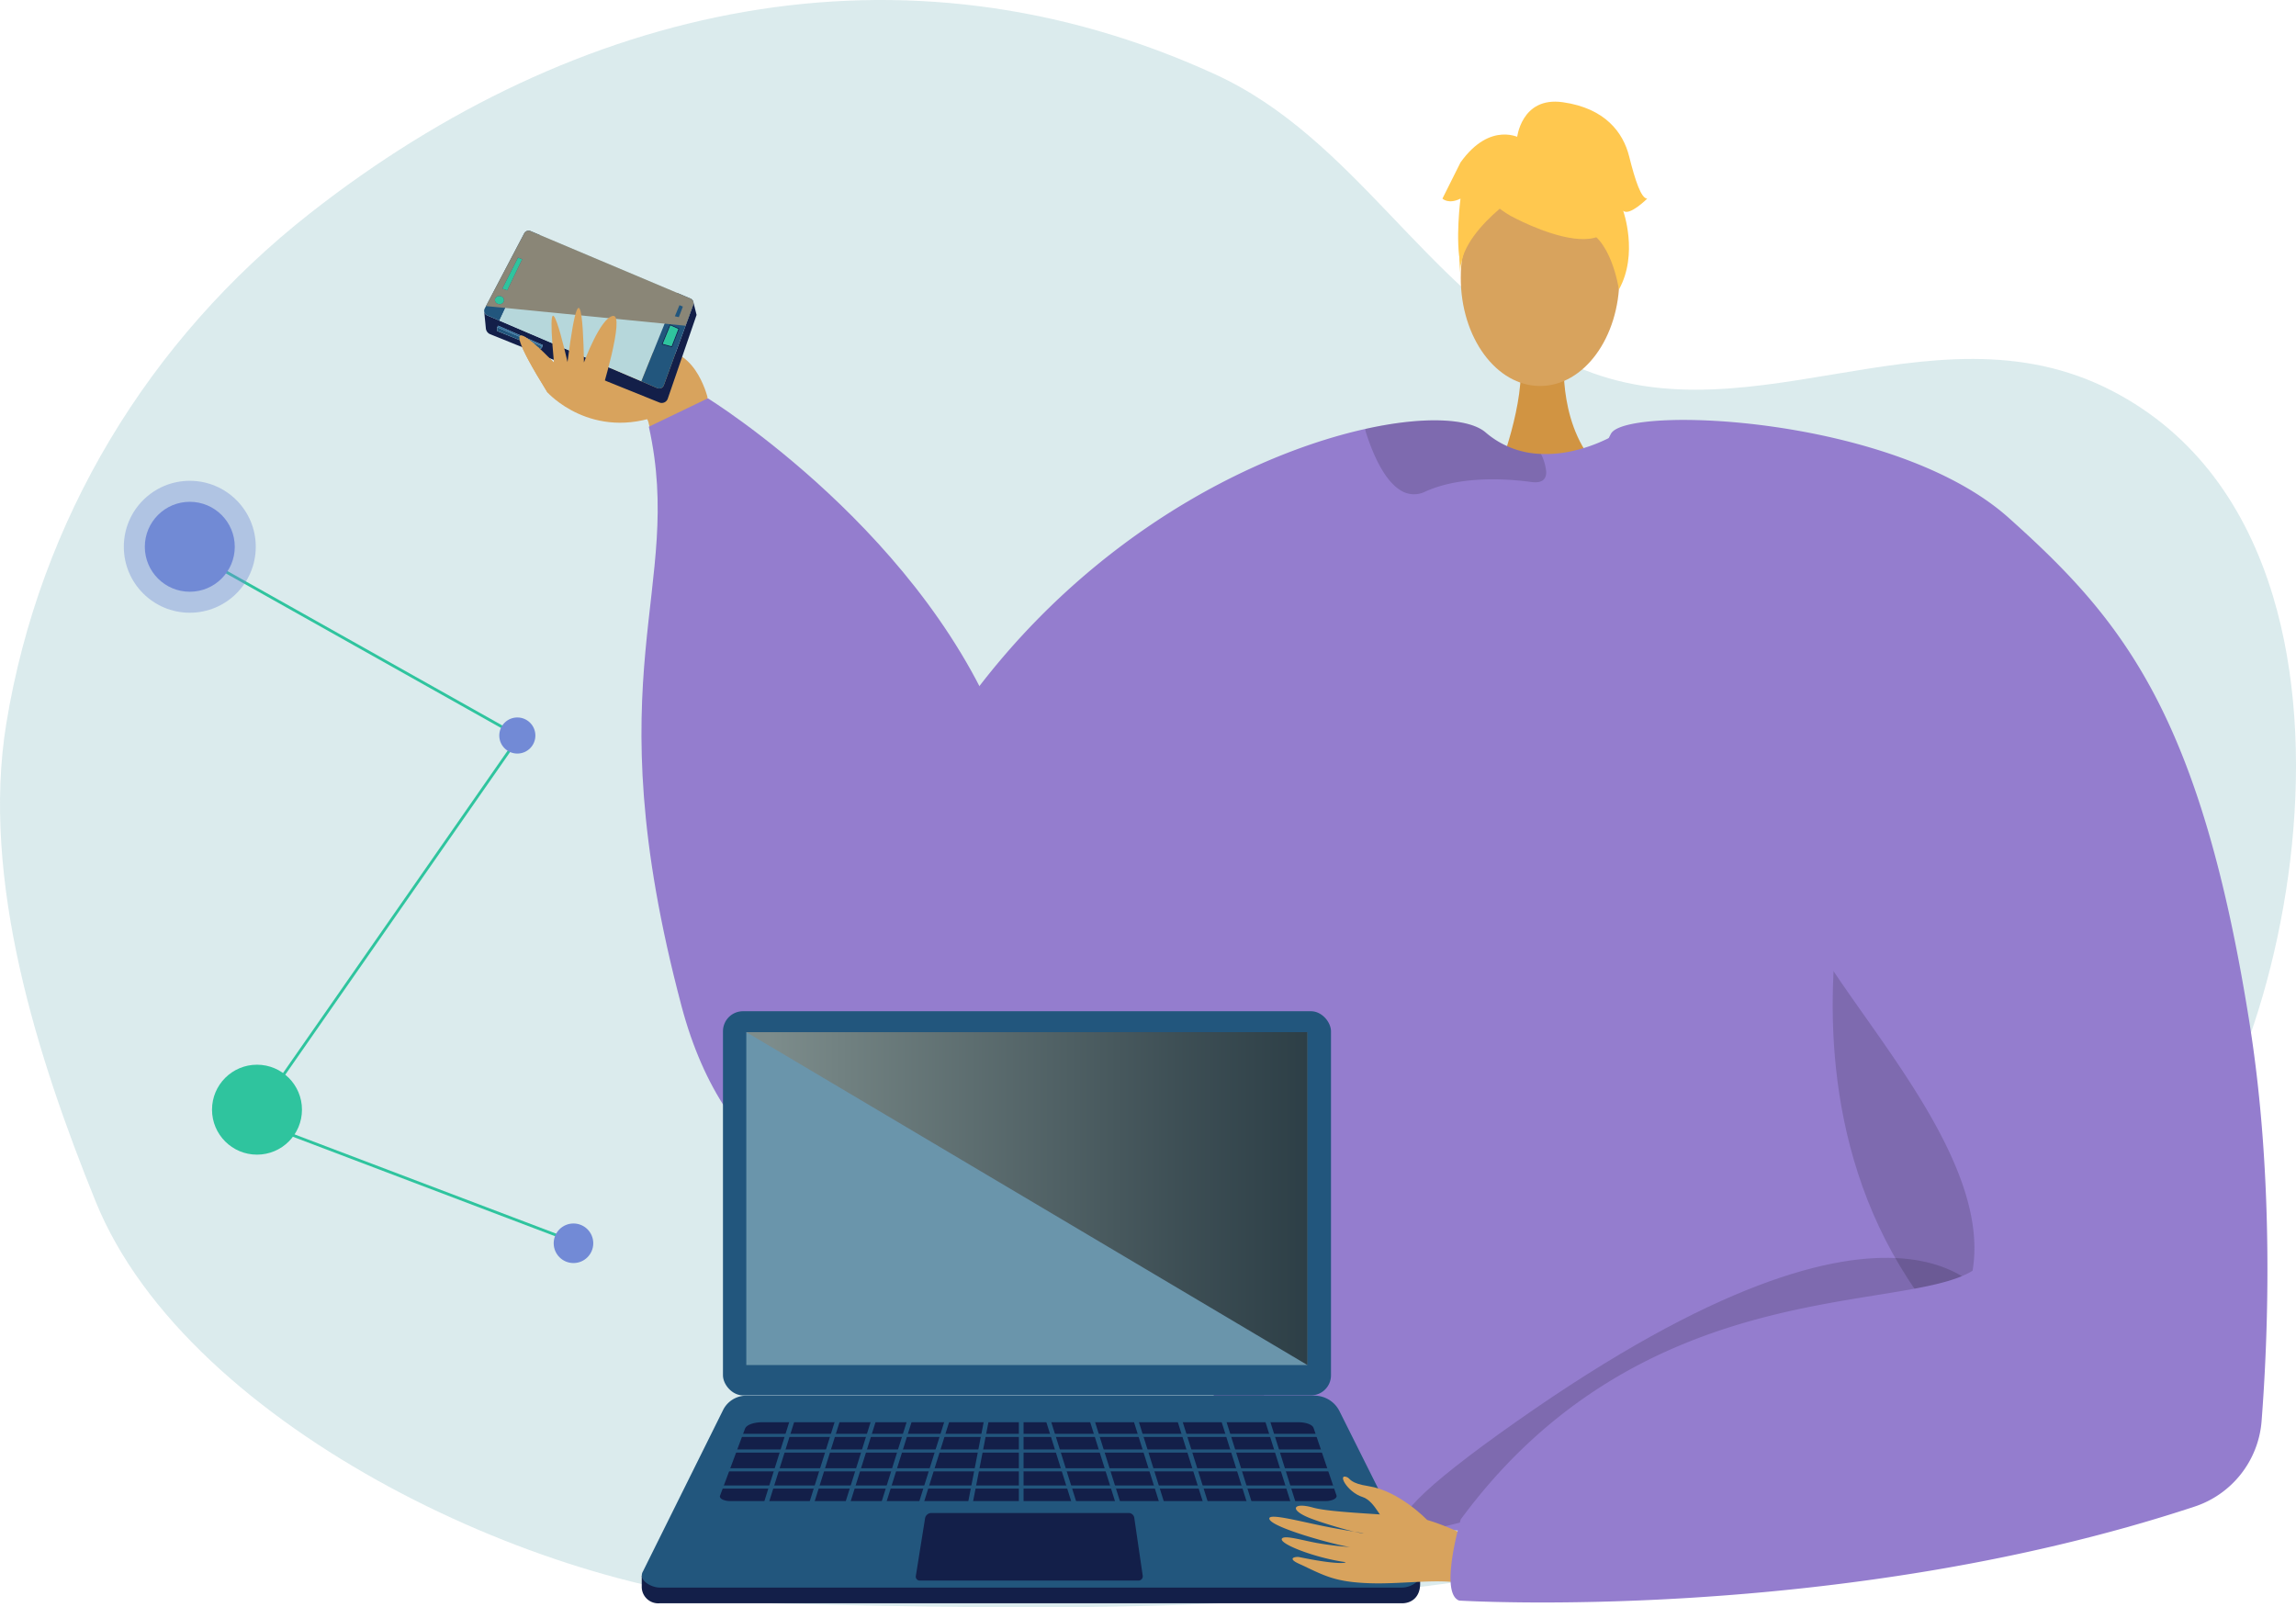 <svg xmlns="http://www.w3.org/2000/svg" xmlns:xlink="http://www.w3.org/1999/xlink" width="588" height="411.695" viewBox="0 0 588 411.695"><defs><style>.a,.o{fill:#b6d7db;}.a{opacity:0.49;}.b,.l{fill:#d8a35d;}.c{fill:#d19442;}.d{fill:#947dce;}.e{opacity:0.15;}.f{fill:#ffc84f;}.g{fill:#cc5220;}.h{fill:#e9e9e9;}.i{fill:#8c94a1;}.j{fill:#131f49;}.k{fill:#22567d;}.l{fill-rule:evenodd;}.m{fill:#2fc49e;}.n{fill:#35709c;}.p,.q{mix-blend-mode:screen;isolation:isolate;}.p{fill:url(#a);}.q{opacity:0.6;fill:url(#b);}.r{fill:none;stroke:#2fc49e;stroke-miterlimit:10;stroke-width:0.719px;}.s,.t{fill:#728ad6;}.t{opacity:0.4;}</style><linearGradient id="a" x1="-9.021" y1="21.851" x2="-9.921" y2="22.488" gradientUnits="objectBoundingBox"><stop offset="0" stop-color="#8a8677"/><stop offset="0.171" stop-color="#706d60"/><stop offset="0.74" stop-color="#1f1e1b"/><stop offset="1"/></linearGradient><linearGradient id="b" x1="0.041" y1="0.5" x2="1.041" y2="0.5" xlink:href="#a"/></defs><g transform="translate(-411.941 -336.804)"><path class="a" d="M994,489.343c-6.743-22.284-19.693-41.337-41.179-52.441-47.066-24.323-95.883,15.878-141.8-8.434-34.147-18.081-52.254-56.29-87.861-72.613-80.174-36.753-163.719-17.88-231.847,35.6-41.319,32.437-69.2,78.44-77.753,130.632-6.572,40.13,8.043,85.854,22.86,122.417,23.908,58.994,118.223,101.809,175.9,103.067,129.7,2.825,311.454,8.063,371.9-135.244C998.358,578.807,1005.989,528.968,994,489.343Z" transform="translate(0 0)"/><g transform="translate(535.931 362.839)"><path class="b" d="M560.245,433.453s1.5-.671,2.049,2.085C563.622,442,576.6,439.3,576.6,439.3l.707-10.67-19.564-.3L560,433.812" transform="translate(-520.1 -352.902)"/><g transform="translate(40.284)"><path class="c" d="M774.9,419.882s-1.687,18.835,9.931,29.251-26.774,0-26.774,0,7.145-18.04,5.542-29.251S774.9,419.882,774.9,419.882Z" transform="translate(-538.635 -354.36)"/><ellipse class="b" cx="20.311" cy="27.712" rx="20.311" ry="27.712" transform="translate(209.824 17.402)"/><path class="d" d="M618.518,537.574c30.746-64.317,85.622-93.66,120.657-101.451,15.165-3.379,26.613-2.715,30.794.895a22.706,22.706,0,0,0,14.178,5.507,30.693,30.693,0,0,0,7.961-.725,39.658,39.658,0,0,0,8.439-2.869c1.3-.6,2.052-1.034,2.052-1.034a82.374,82.374,0,0,1,21.444,1.28c79.266,15.52,93.058,148.428,92.349,159.86-.432,6.8-7.467,37.627-16.261,65.027-7.2,22.493-15.613,42.687-22.524,45.479-15.335,6.172-131.118,14.641-154.922,3.286-.555-.416-1.157-.864-1.728-1.357-8.932-7.267-18.621-21.614-23.758-35.051,0-.016-13.684-38.584-16.477-46.437-.031-.077-.047-.139-.076-.2-.093-.308-.2-.6-.309-.879-.031-.108-.077-.2-.107-.308" transform="translate(-553.785 -352.295)"/><path class="e" d="M674.188,612.306c.03.108.077.2.108.308.108.278.216.571.308.879.031.062.047.124.078.2,2.793,7.853,16.477,46.422,16.477,46.437,5.137,13.437,14.825,27.784,23.758,35.051-6.063-21.953-24.962-85.592-24.237-111.232C687.07,608.665,674.188,612.291,674.188,612.306Z" transform="translate(-547.741 -336.005)"/><path class="e" d="M842.052,526.593s-38.371,114.54,68.085,163.185l2.164,1.439-.55-26.941s-50.163-70-50.353-71.8S842.052,526.593,842.052,526.593Z" transform="translate(-530.246 -342.233)"/><path class="e" d="M773.672,447.077c.061,1.836-.91,3.039-3.857,2.637-9.2-1.249-19.577-.987-27.122,2.469a6.405,6.405,0,0,1-6.2-.263c-4.829-2.822-7.822-11.247-9.009-14.979a2.56,2.56,0,0,1-.124-.818c15.165-3.379,26.613-2.715,30.794.895a22.706,22.706,0,0,0,14.178,5.507A12.52,12.52,0,0,1,773.672,447.077Z" transform="translate(-541.968 -352.295)"/><g transform="translate(205.126)"><g transform="translate(4.288 7.727)"><path class="f" d="M761.558,388.74s35.163,19.5,24.726-11.805C779.064,355.279,737.576,374.786,761.558,388.74Z" transform="translate(-748.47 -367.259)"/><path class="f" d="M767.214,381.126S747.54,392.8,749.438,404.509c0,0-4.338-34.962,15.224-35.84s27.136,1.009,25.4,37.98C790.061,406.648,784.377,377.239,767.214,381.126Z" transform="translate(-749.029 -367.122)"/></g><path class="f" d="M762.362,369.789s.988-10.893,11.786-9.351,15.428,7.713,16.97,13.885,3.086,10.8,4.628,10.8c0,0-4.628,4.627-6.17,3.085,0,0,4,11.095-1.083,20.2,0,0-2-14.033-9.717-15.576S762.362,369.789,762.362,369.789Z" transform="translate(-743.293 -360.289)"/><path class="f" d="M765.217,368.871s-7.714-4.628-15.428,6.172l-4.628,9.257s1.543,1.542,4.628,0c0,0-1.406,10.87.069,17.006l4.56-18.549Z" transform="translate(-745.161 -359.464)"/></g><path class="e" d="M886.681,639.452s-19.846-41.619-121.594,29.918,95.495-17.551,95.495-17.551Z" transform="translate(-541.037 -331.286)"/><path class="d" d="M687.066,630.536s-93.909,39.839-116.693-46.08.916-106.525-8.35-148.351l15.106-7.272S633.982,463.885,653.444,518,687.066,630.536,687.066,630.536Z" transform="translate(-560.125 -352.847)"/></g><path class="b" d="M580.11,430.839s-3.593-14.911-14.554-11.223l-12.219,4.646s5.791-14.685,2.569-14.268-7.453,11.926-7.453,11.926-.229-31.384-4.2-.1c0,0-6.023-26.831-3.463.163,0,0-18.789-19.973-1.667,7.619,0,0,11.307,12.628,29.266,5.649C576.454,432.131,580.11,430.839,580.11,430.839Z" transform="translate(-522.904 -355.115)"/><g transform="translate(40.359 232.967)"><g transform="translate(23.622 60.979)"><path class="g" d="M581.875,627.439h0a.572.572,0,0,1-.338-.733l.464-1.262,1.072.394-.466,1.263A.572.572,0,0,1,581.875,627.439Z" transform="translate(-581.501 -625.445)"/></g><g transform="translate(29.593 63.167)"><path class="g" d="M587.261,629.423h0a.572.572,0,0,1-.338-.733l.464-1.262c.031-.084,1.068.406,1.068.406l-.461,1.25A.571.571,0,0,1,587.261,629.423Z" transform="translate(-586.887 -627.419)"/></g><g transform="translate(23.507 60.239)"><path class="h" d="M581.771,627.265h0a.572.572,0,0,1-.338-.733l.509-1.381a.572.572,0,0,1,.733-.338h0a.572.572,0,0,1,.338.733l-.509,1.381A.572.572,0,0,1,581.771,627.265Z" transform="translate(-581.397 -624.777)"/></g><g transform="translate(29.465 62.433)"><path class="h" d="M587.147,629.244h0a.572.572,0,0,1-.339-.733l.509-1.38a.572.572,0,0,1,.733-.339h0a.572.572,0,0,1,.338.733l-.508,1.381A.572.572,0,0,1,587.147,629.244Z" transform="translate(-586.772 -626.756)"/></g><g transform="translate(21.604 75.904)"><rect class="i" width="2.427" height="3.743" transform="translate(0 2.277) rotate(-69.783)"/></g><g transform="translate(23.205 71.89)"><rect class="i" width="2.427" height="3.743" transform="translate(0 2.277) rotate(-69.783)"/></g><g transform="translate(0 102.494)"><path class="j" d="M754.907,712.047H564.76a4.227,4.227,0,0,1-4.567-4.166v-2.849l20.814-38.46a6.623,6.623,0,0,1,5.933-3.678H732.45c2.715,0,8.7,5.348,9.916,7.777l17.171,35v1.257C759.579,710.577,757.222,712.047,754.907,712.047Z" transform="translate(-560.193 -662.894)"/></g><g transform="translate(0.017 98.468)"><path class="k" d="M754.923,708.415H564.775c-2.111,0-5.587-1.851-4.281-4.128l20.527-41.346a6.627,6.627,0,0,1,5.934-3.678h145.51a7.168,7.168,0,0,1,6.412,3.963l20.32,40.663C760.621,706.48,757.239,708.415,754.923,708.415Z" transform="translate(-560.208 -659.262)"/></g><g transform="translate(20.8)"><rect class="k" width="155.715" height="98.396" rx="5.135"/></g><g transform="translate(26.778 5.367)"><rect class="a" width="143.703" height="85.261"/></g><g transform="translate(70.181 128.522)"><path class="j" d="M680.539,703.682H624.511a1.01,1.01,0,0,1-1-1.17l2.362-14.757a1.641,1.641,0,0,1,1.621-1.382h50.534a1.442,1.442,0,0,1,1.427,1.234l2.166,14.842A1.094,1.094,0,0,1,680.539,703.682Z" transform="translate(-623.5 -686.373)"/></g><g transform="translate(20.008 105.271)"><path class="j" d="M733.218,685.606H580.987c-1.69,0-2.978-.65-2.71-1.366l6.419-17.228c.347-.929,2.213-1.613,4.4-1.613H726.4c1.947,0,3.6.613,3.878,1.44l5.884,17.326C736.4,684.929,735.011,685.606,733.218,685.606Z" transform="translate(-578.241 -665.399)"/></g><g transform="translate(19.607 101.425)"><g transform="translate(0 6.815)"><rect class="k" width="158.752" height="0.802"/></g><g transform="translate(0 10.824)"><rect class="k" width="158.752" height="0.802"/></g><g transform="translate(0 15.635)"><rect class="k" width="158.752" height="0.802"/></g><g transform="translate(0 20.044)"><rect class="k" width="158.752" height="0.802"/></g><g transform="translate(11.297 0.428)"><rect class="k" width="1.203" height="26.459" transform="translate(7.929 0) rotate(17.439)"/></g><g transform="translate(22.922 0.428)"><rect class="k" width="1.203" height="26.459" transform="translate(7.929 0) rotate(17.439)"/></g><g transform="translate(32.143 0.428)"><rect class="k" width="1.203" height="26.459" transform="translate(7.929 0) rotate(17.439)"/></g><g transform="translate(41.363 0.428)"><rect class="k" width="1.203" height="26.459" transform="translate(7.929 0) rotate(17.439)"/></g><g transform="translate(50.985 0.428)"><rect class="k" width="1.203" height="26.459" transform="translate(7.929 0) rotate(17.439)"/></g><g transform="translate(63.638 0.128)"><rect class="k" width="1.203" height="26.459" transform="translate(5.039 0) rotate(10.978)"/></g><g transform="translate(76.971)"><rect class="k" width="1.203" height="26.459"/></g><g transform="translate(139.18 0.428)"><rect class="k" width="1.203" height="26.459" transform="translate(0 0.36) rotate(-17.439)"/></g><g transform="translate(127.955 0.428)"><rect class="k" width="1.203" height="26.459" transform="translate(0 0.36) rotate(-17.439)"/></g><g transform="translate(116.73 0.428)"><rect class="k" width="1.203" height="26.459" transform="translate(0 0.36) rotate(-17.439)"/></g><g transform="translate(105.505 0.428)"><rect class="k" width="1.203" height="26.459" transform="translate(0 0.36) rotate(-17.439)"/></g><g transform="translate(94.281 0.428)"><rect class="k" width="1.203" height="26.459" transform="translate(0 0.36) rotate(-17.439)"/></g><g transform="translate(83.056 0.428)"><rect class="k" width="1.203" height="26.459" transform="translate(0 0.36) rotate(-17.439)"/></g></g></g><g transform="translate(201.078 81.522)"><g transform="translate(0 270.632)"><path class="l" d="M766.825,698.026c-1.462-.49-16.9-9.734-25.266-10.506s-20.883-1.122-25.2-2.35c-5.082-1.446-6.365.574-.51,2.809,3.806,1.452,11.6,3.7,13.328,3.774.837.034-4.615-.7-10.541-1.927-6.3-1.306-13.133-3.082-13.447-1.96-.606,2.176,17.541,7.069,20.738,7.415a80.623,80.623,0,0,1-8.429-1.021c-3.8-.675-8.164-2.022-9.021-1.233-1.349,1.243,8.262,5.014,16.205,6.115.139.257-2.427.66-11.774-1.281-.939-.2-3.331.215-.255,1.637,6.474,2.993,9.037,4.759,18.419,5.051,9.149.286,19.248-1.6,25.829.61Z" transform="translate(-705.171 -677.222)"/><path class="l" d="M743.743,689.074s-7.084-7.441-15.038-8.667c-4.728-.729-4.617-1.92-5.424-2.276-2.675-1.177-.085,3.789,3.931,5.064,3.265,1.035,5.087,6.613,7.049,7.8s7.833,3.353,9.3,2.585S743.743,689.074,743.743,689.074Z" transform="translate(-703.323 -677.953)"/></g><path class="d" d="M889.977,458.9c29.06,26,49.167,50.15,61.71,129.59,6.363,40.3,4.706,80.608,3.05,101.863a25.114,25.114,0,0,1-17.258,21.837c-91.047,30.031-188.232,24.034-188.232,24.034-5.215-1.94.409-20.8.409-20.8,46.581-63.217,113.155-52.588,131.065-63.677,5.587-32.77-39.431-73.778-44.739-94.107-13.9-53.309-59.667-99.44-47.825-120.334C792.247,430.079,860.665,432.677,889.977,458.9Z" transform="translate(-700.626 -433.827)"/></g><g transform="translate(0 33.049)"><path class="m" d="M532.037,395.383l-6.749,12.579,1.38,1.1,1.953.855,1.689-3.055,4.42-10.6Z" transform="translate(-523.624 -389.527)"/><path class="j" d="M523.793,408.974h0a1.257,1.257,0,0,0,.758,1.024l3.146,1.345,36.341,15.54,4.07,1.74a1.272,1.272,0,0,0,1.693-.734l7.521-20.6a1.268,1.268,0,0,0,.058-.654l.807,3.241-7.375,21.45a1.632,1.632,0,0,1-2.156.984l-43.312-17.48a1.8,1.8,0,0,1-1.121-1.491Zm14.754,9.392.235-.765-11.411-4.952-.234.386-.02.963,11.109,4.517Z" transform="translate(-523.786 -388.306)"/><path class="k" d="M526.792,413.371l11.11,4.517.177-.677-11.266-4.8Z" transform="translate(-523.461 -387.679)"/><path class="n" d="M526.81,412.445l11.266,4.8-.177.677.32-.15.235-.765-11.41-4.952Z" transform="translate(-523.459 -387.717)"/><path class="k" d="M523.931,410.037l10.115-19.255a1.268,1.268,0,0,1,1.617-.581l2.355.993L527.7,413.139l-3.146-1.345a1.257,1.257,0,0,1-.758-1.024A1.225,1.225,0,0,1,523.931,410.037Zm4.816-1.636a1.011,1.011,0,0,0-.487-1.427,1.226,1.226,0,0,0-1.59.384,1.013,1.013,0,0,0,.49,1.429A1.225,1.225,0,0,0,528.747,408.4Zm.96-3.016,3.726-7.766.1-.214-1.085-.4-4.03,7.963.214.07Z" transform="translate(-523.787 -390.101)"/><path class="o" d="M527.318,413.033l36.342,15.54,9.136-22.658-35.16-14.828Z" transform="translate(-523.404 -389.994)"/><path class="k" d="M569.236,404.462l3.449,1.456a1.257,1.257,0,0,1,.753.943l0,.01a1.279,1.279,0,0,1-.056.654l-7.522,20.6a1.272,1.272,0,0,1-1.693.734l-4.07-1.741Z" transform="translate(-519.844 -388.542)"/><path class="j" d="M566.913,411.755l2.4,1.065-1.856,4.766-2.65-.718Zm2.147,1.17-2.04-.908-1.947,4.72,2.263.616Z" transform="translate(-519.333 -387.75)"/><path class="m" d="M565.048,416.711l2.262.616,1.724-4.428-2.04-.908Z" transform="translate(-519.307 -387.724)"/><path class="p" d="M524.213,409.411l51.108,5.038,1.96-5.366a1.279,1.279,0,0,0,.056-.654l0-.01a1.257,1.257,0,0,0-.753-.943l-3.449-1.456-35.161-14.827-2.355-.993a1.268,1.268,0,0,0-1.617.581Zm48.37,2.614,1.177-2.839.875.356L573.6,412.25Zm-44.21-7.059L532.4,397l1.085.4-.1.214-3.726,7.766-1.073-.348Zm-1.259,3.82a1.015,1.015,0,0,1-.49-1.43,1.227,1.227,0,0,1,1.59-.382,1.012,1.012,0,0,1,.487,1.427A1.225,1.225,0,0,1,527.114,408.786Z" transform="translate(-523.741 -390.101)"/></g><path class="b" d="M552.756,430.187s6.372-20.611,3.149-20.194-7.453,11.926-7.453,11.926-.229-31.384-4.2-.1c0,0-6.023-26.831-3.463.163,0,0-18.789-19.973-1.667,7.619Z" transform="translate(-522.904 -355.115)"/></g><path class="q" d="M728.052,660.541l-143.7-85.261h143.7Z" transform="translate(18.719 25.893)"/><g transform="translate(443.65 459.951)"><path class="r" d="M459.7,466.429l80.016,44.951-68.388,98.164,82.7,31.377" transform="translate(-438.465 -445.877)"/><circle class="m" cx="11.518" cy="11.518" r="11.518" transform="translate(22.588 149.556)"/><circle class="s" cx="11.518" cy="11.518" r="11.518" transform="translate(5.379 5.379)"/><circle class="s" cx="5.067" cy="5.067" r="5.067" transform="translate(110.091 190.223)"/><circle class="s" cx="4.623" cy="4.623" r="4.623" transform="translate(96.155 60.618)"/><circle class="t" cx="16.897" cy="16.897" r="16.897"/></g></g></svg>